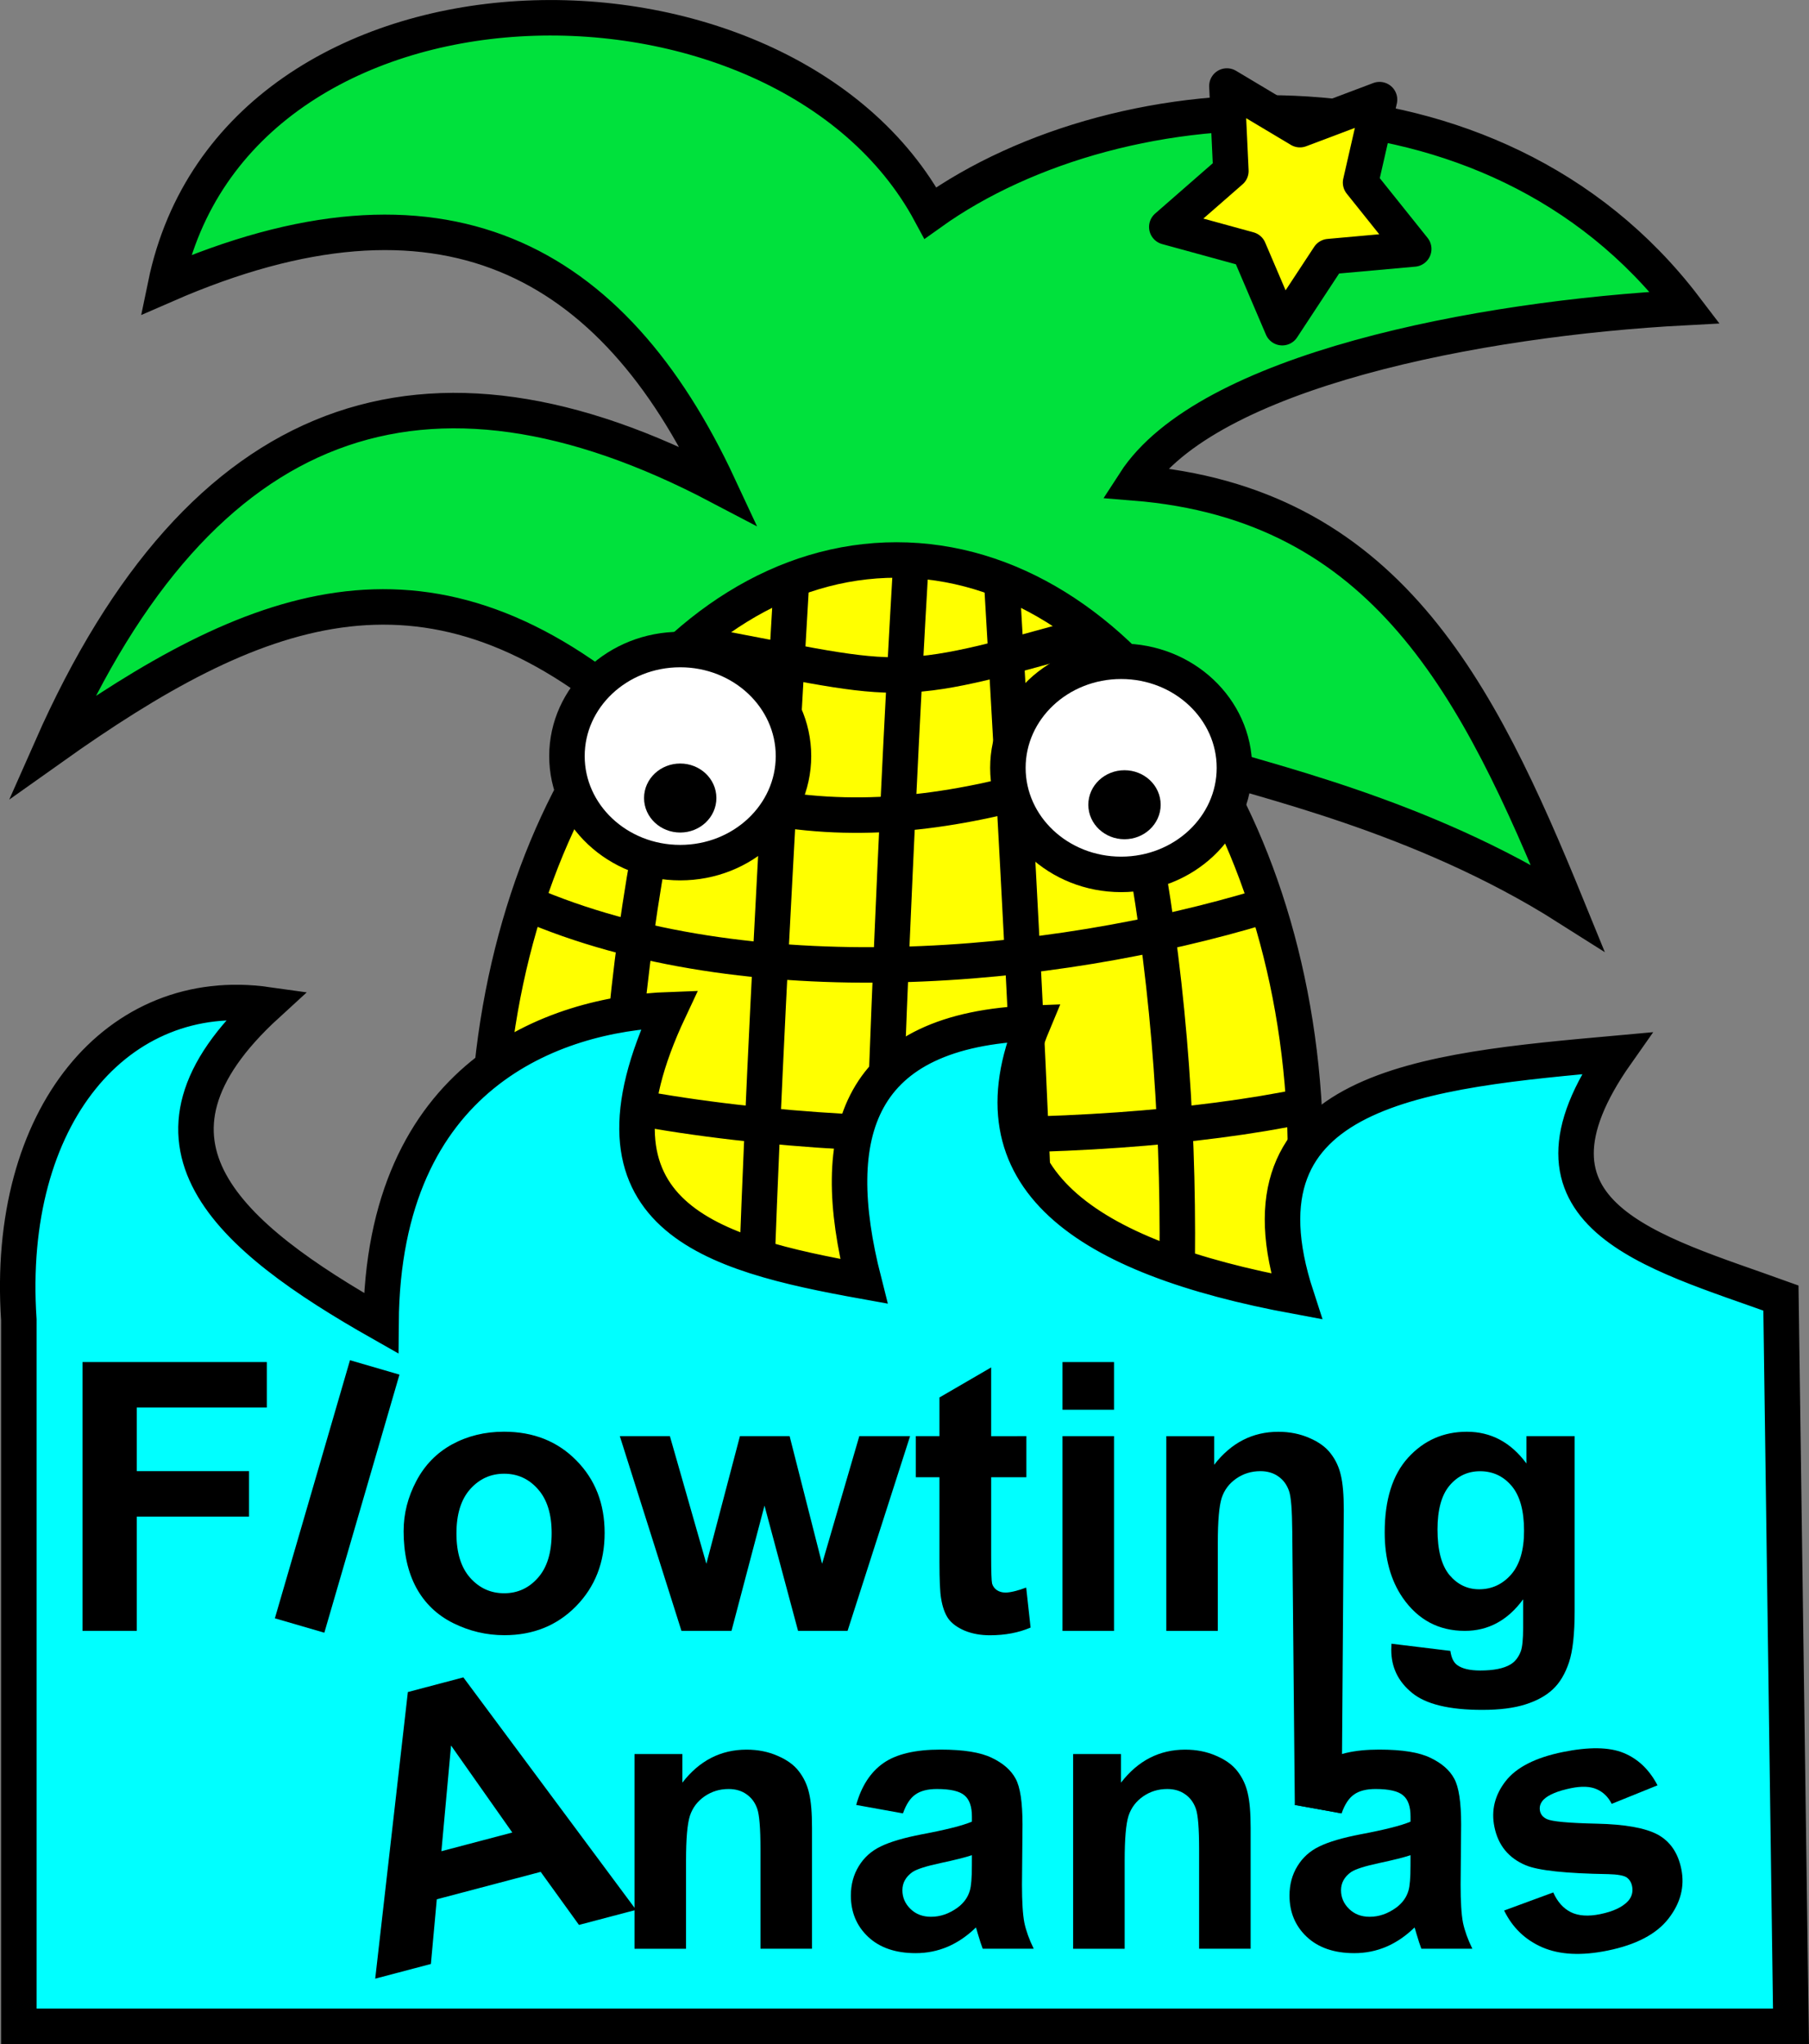 <?xml version="1.0" encoding="UTF-8" standalone="no"?>
<!-- Created with Inkscape (http://www.inkscape.org/) -->

<svg
   xmlns:dc="http://purl.org/dc/elements/1.1/"
   xmlns:cc="http://creativecommons.org/ns#"
   xmlns:rdf="http://www.w3.org/1999/02/22-rdf-syntax-ns#"
   xmlns:svg="http://www.w3.org/2000/svg"
   xmlns="http://www.w3.org/2000/svg"
   xmlns:sodipodi="http://sodipodi.sourceforge.net/DTD/sodipodi-0.dtd"
   xmlns:inkscape="http://www.inkscape.org/namespaces/inkscape"
   width="50.979mm"
   height="57.607mm"
   viewBox="0 0 50.979 57.607"
   version="1.1"
   id="svg8"
   inkscape:version="0.92.3 (2405546, 2018-03-11)"
   sodipodi:docname="ananas.svg">
  <rect x="0" y="0" width="50.979" height="57.607" fill="#808080" stroke="none"/>
  <defs
     id="defs2" />
  <sodipodi:namedview
     id="base"
     pagecolor="#ffffff"
     bordercolor="#666666"
     borderopacity="1.0"
     inkscape:pageopacity="0.0"
     inkscape:pageshadow="2"
     inkscape:zoom="0.9899495"
     inkscape:cx="3.0986929"
     inkscape:cy="50.888147"
     inkscape:document-units="mm"
     inkscape:current-layer="layer1"
     showgrid="false"
     inkscape:window-width="1920"
     inkscape:window-height="1017"
     inkscape:window-x="1912"
     inkscape:window-y="-8"
     inkscape:window-maximized="1" />
  <g
     inkscape:label="Ebene 1"
     inkscape:groupmode="layer"
     id="layer1"
     transform="translate(-77.357,-59.63)">
    <path
       style="fill:none;stroke:#000000;stroke-width:0.265px;stroke-linecap:butt;stroke-linejoin:miter;stroke-opacity:1"
       d="m -35.342,93.286 c -0.031,-0.032 -0.075,-0.055 -0.094,-0.094 -0.084,-0.167 0.141,-0.032 -0.095,-0.189 -0.059,-0.039 -0.13,-0.055 -0.189,-0.094 -0.111,-0.074 -0.177,-0.203 -0.283,-0.283 -0.056,-0.042 -0.133,-0.052 -0.189,-0.094 -0.071,-0.053 -0.126,-0.126 -0.189,-0.189 -0.315,-0.315 -0.063,-0.063 -0.378,-0.378 -0.063,-0.063 -0.113,-0.143 -0.189,-0.189 -0.085,-0.051 -0.194,-0.05 -0.283,-0.095 -0.04,-0.02 -0.057,-0.07 -0.094,-0.094 -0.095,-0.063 -0.719,-0.364 -0.756,-0.378 -0.122,-0.046 -0.252,-0.063 -0.378,-0.094 -0.126,-0.031 -0.252,-0.063 -0.378,-0.094 -0.328,-0.082 -0.597,-0.16 -0.945,-0.189 -0.188,-0.016 -0.378,0 -0.567,0 -0.157,0 -0.315,0 -0.472,0 -0.913,0 -1.827,0 -2.74,0 -0.535,0 -1.071,0 -1.606,0 -0.157,0 -0.316,-0.013 -0.472,0 -0.222,0.018 -0.44,0.076 -0.661,0.094 -0.157,0.013 -0.318,-0.031 -0.472,0 -0.166,0.033 -0.306,0.159 -0.472,0.189 -0.186,0.034 -0.379,-0.017 -0.567,0 -0.16,0.015 -0.315,0.063 -0.472,0.094 -0.157,0.031 -0.32,0.044 -0.472,0.094 -0.876,0.292 0.081,0.048 -0.661,0.472 -0.113,0.064 -0.259,0.042 -0.378,0.094 -0.478,0.212 -0.377,0.262 -0.756,0.472 -0.185,0.103 -0.382,0.181 -0.567,0.283 -0.401,0.223 -0.844,0.756 -1.323,0.756 -0.032,0 0,-0.063 0,-0.095 0,-0.032 0,-0.063 0,-0.094 0,-0.031 -0.014,-0.066 0,-0.094 0.02,-0.04 0.075,-0.055 0.095,-0.094 0.03,-0.059 -0.03,-0.319 0,-0.378 0.02,-0.04 0.075,-0.055 0.094,-0.094 0.031,-0.063 -0.026,-0.299 0,-0.378 0.022,-0.067 0.077,-0.121 0.094,-0.189 0.121,-0.484 -0.253,0.191 0.189,-0.472 0.023,-0.058 -0.012,-0.127 0,-0.189 0.02,-0.098 0.058,-0.191 0.094,-0.283 0.052,-0.131 0.117,-0.257 0.189,-0.378 0.058,-0.097 0.147,-0.178 0.189,-0.283 0.023,-0.058 -0.023,-0.13 0,-0.189 0.042,-0.105 0.131,-0.186 0.189,-0.283 0.036,-0.06 0.05,-0.134 0.094,-0.189 0.083,-0.104 0.198,-0.181 0.283,-0.283 0.073,-0.087 0.123,-0.191 0.189,-0.283 0.285,-0.399 0.338,-0.435 0.661,-0.85 0.097,-0.124 0.18,-0.259 0.283,-0.378 0.117,-0.134 0.26,-0.245 0.378,-0.378 0.134,-0.151 0.245,-0.321 0.378,-0.472 0.205,-0.235 0.441,-0.441 0.661,-0.661 0.094,-0.094 0.182,-0.197 0.283,-0.283 0.12,-0.102 0.258,-0.181 0.378,-0.283 0.101,-0.087 0.181,-0.198 0.283,-0.283 0.539,-0.449 0.025,0.026 0.567,-0.283 0.137,-0.078 0.247,-0.196 0.378,-0.283 0.059,-0.039 0.13,-0.055 0.189,-0.094 0.131,-0.087 0.241,-0.205 0.378,-0.283 0.223,-0.127 0.53,-0.104 0.756,-0.189 0.106,-0.04 0.176,-0.153 0.283,-0.189 0.182,-0.061 0.38,-0.053 0.567,-0.094 0.097,-0.022 0.187,-0.07 0.283,-0.095 0.156,-0.039 0.315,-0.063 0.472,-0.094 0.157,-0.031 0.313,-0.077 0.472,-0.094 0.125,-0.014 0.252,0 0.378,0 0.157,0 0.315,0 0.472,0 0.441,0 0.882,0 1.323,0 0.346,0 0.693,0 1.039,0 0.157,0 0.319,-0.034 0.472,0 0.138,0.031 0.241,0.155 0.378,0.189 0.122,0.031 0.253,-0.014 0.378,0 0.16,0.018 0.313,0.079 0.472,0.095 0.157,0.016 0.318,-0.031 0.472,0 0.166,0.033 0.313,0.131 0.472,0.189 0.187,0.068 0.38,0.121 0.567,0.189 0.159,0.058 0.312,0.135 0.472,0.189 0.123,0.041 0.259,0.042 0.378,0.095 0.168,0.075 0.313,0.192 0.472,0.283 0.061,0.035 0.13,0.055 0.189,0.095 0.131,0.087 0.237,0.213 0.378,0.283 0.116,0.058 0.257,0.046 0.378,0.094 0.146,0.058 0.13,0.366 0.378,0.283 0.03,0.01 0.014,-0.066 0,-0.095 -0.02,-0.04 -0.075,-0.055 -0.094,-0.094 -0.014,-0.028 0.014,-0.066 0,-0.094 -0.02,-0.04 -0.063,-0.063 -0.095,-0.094 -0.063,-0.063 -0.126,-0.126 -0.189,-0.189 -0.361,-0.361 0.269,0.289 -0.189,-0.283 -0.139,-0.174 -0.315,-0.315 -0.472,-0.472 -0.063,-0.063 -0.14,-0.115 -0.189,-0.189 -0.078,-0.117 -0.117,-0.257 -0.189,-0.378 -0.023,-0.038 -0.067,-0.06 -0.095,-0.094 -0.053,-0.067 -0.333,-0.483 -0.472,-0.567 -0.085,-0.051 -0.194,-0.05 -0.283,-0.094 -0.087,-0.043 -0.267,-0.357 -0.283,-0.378 -0.056,-0.07 -0.126,-0.126 -0.189,-0.189 -0.157,-0.157 -0.315,-0.315 -0.472,-0.472 -0.063,-0.063 -0.137,-0.116 -0.189,-0.189 -0.107,-0.149 -0.189,-0.315 -0.283,-0.472 -0.094,-0.095 -0.203,-0.177 -0.283,-0.283 -0.11,-0.147 -0.182,-0.32 -0.283,-0.472 -0.225,-0.337 -0.236,-0.33 -0.472,-0.567 -0.095,-0.095 -0.198,-0.181 -0.283,-0.283 -0.073,-0.087 -0.121,-0.193 -0.189,-0.283 -0.027,-0.036 -0.063,-0.063 -0.094,-0.094 -0.063,-0.063 -0.115,-0.14 -0.189,-0.189 -0.026,-0.017 -0.065,0.01 -0.094,0 -0.067,-0.022 -0.122,-0.072 -0.189,-0.094 -0.09,-0.03 -0.194,0.03 -0.283,0 -0.042,-0.014 -0.055,-0.075 -0.095,-0.095 -0.017,-0.009 -0.633,-0.263 -0.756,-0.283 -0.093,-0.016 -0.189,0 -0.283,0 -0.189,0 -0.378,0 -0.567,0 -0.315,0 -0.63,0 -0.945,0 -0.126,0 -0.253,-0.018 -0.378,0 -0.099,0.014 -0.185,0.08 -0.283,0.094 -0.125,0.018 -0.253,-0.014 -0.378,0 -0.16,0.018 -0.312,0.081 -0.472,0.094 -0.22,0.018 -0.441,0 -0.661,0 -0.346,0 -0.693,0 -1.039,0 -0.441,0 -0.882,0 -1.323,0 -0.157,0 -0.315,0 -0.472,0 -0.157,0 -0.316,-0.02 -0.472,0 -0.099,0.012 -0.185,0.078 -0.283,0.094 -0.093,0.016 -0.193,-0.026 -0.283,0 -0.135,0.039 -0.252,0.126 -0.378,0.189 -0.063,0.032 -0.13,0.055 -0.189,0.094 -0.182,0.121 -0.096,0.241 -0.189,0.472 -0.033,0.083 -0.149,0.109 -0.189,0.189 -0.045,0.089 -0.05,0.194 -0.095,0.283 -0.02,0.04 -0.075,0.055 -0.094,0.094 -0.014,0.028 -0.032,0.095 0,0.095 0.17,0 0.057,-0.133 0.094,-0.189 0.049,-0.074 0.126,-0.126 0.189,-0.189 0,-0.031 -0.014,-0.066 0,-0.094 0.02,-0.04 0.08,-0.052 0.094,-0.094 0.02,-0.06 -0.012,-0.127 0,-0.189 0.054,-0.269 0.094,-0.252 0.189,-0.472 0.067,-0.156 0.122,-0.317 0.189,-0.472 0.083,-0.194 0.181,-0.382 0.283,-0.567 0.089,-0.161 0.201,-0.308 0.283,-0.472 0.045,-0.089 0.045,-0.197 0.094,-0.283 0.078,-0.137 0.205,-0.241 0.283,-0.378 0.049,-0.086 0.043,-0.198 0.094,-0.283 0.046,-0.076 0.133,-0.119 0.189,-0.189 0.142,-0.177 0.242,-0.385 0.378,-0.567 0.027,-0.036 0.063,-0.063 0.094,-0.094 0.157,-0.157 0.315,-0.315 0.472,-0.472 0.063,-0.063 0.136,-0.118 0.189,-0.189 0.042,-0.056 0.049,-0.135 0.095,-0.189 0.114,-0.137 0.252,-0.252 0.378,-0.378 0.063,-0.063 0.119,-0.133 0.189,-0.189 0.089,-0.071 0.197,-0.115 0.283,-0.189 0.232,-0.199 0.524,-0.557 0.756,-0.756 0.086,-0.074 0.189,-0.126 0.283,-0.189 0.594,-0.396 -0.058,0.022 0.661,-0.378 0.161,-0.089 0.308,-0.201 0.472,-0.283 0.249,-0.124 0.302,-0.094 0.567,-0.094 0.283,0 0.567,0 0.85,0 0.882,0 1.764,0 2.646,0 0.63,0 1.26,0 1.89,0 0.315,0 0.631,-0.029 0.945,0 0.351,0.032 0.683,0.188 1.039,0.189 0.188,0.016 0.379,-0.017 0.567,0 0.514,0.047 0.511,0.151 1.039,0.283 0.186,0.046 0.381,0.048 0.567,0.095 0.193,0.048 0.376,0.132 0.567,0.189 0.124,0.037 0.256,0.049 0.378,0.095 0.132,0.049 0.246,0.14 0.378,0.189 0.11,0.041 0.535,0.113 0.661,0.189 0.076,0.046 0.109,0.149 0.189,0.189 0.657,0.329 0.142,-0.012 0.567,0.095 0.264,0.066 0.224,0.212 0.472,0.378 0.083,0.055 0.194,0.05 0.283,0.094 0.04,0.02 0.063,0.063 0.094,0.094 0.363,0.363 0.02,-0.004 0.378,0.472 0.079,0.106 0.204,0.178 0.283,0.283 0.124,0.165 0.094,0.282 0.189,0.472 0.02,0.04 0.063,0.063 0.094,0.094 0.063,0.063 0.143,0.113 0.189,0.189 0.051,0.085 0.058,0.191 0.094,0.283 0.111,0.278 0.28,0.528 0.472,0.756 0.252,-0.126 0.504,-0.252 0.756,-0.378 0.094,-0.063 0.182,-0.138 0.283,-0.189 0.366,-0.183 0.231,-0.033 0.661,-0.094 0.099,-0.014 0.191,-0.058 0.283,-0.094 0.204,-0.082 0.517,-0.306 0.661,-0.378 0.35,-0.175 0.325,-0.027 0.756,-0.189 0.106,-0.04 0.177,-0.149 0.283,-0.189 0.15,-0.056 0.316,-0.06 0.472,-0.094 0.127,-0.028 0.251,-0.066 0.378,-0.094 0.157,-0.035 0.319,-0.048 0.472,-0.094 0.162,-0.049 0.306,-0.156 0.472,-0.189 0.154,-0.031 0.316,0.017 0.472,0 0.129,-0.014 0.249,-0.078 0.378,-0.094 0.125,-0.016 0.253,0.016 0.378,0 0.129,-0.016 0.249,-0.078 0.378,-0.094 0.25,-0.031 0.506,0.036 0.756,0 0.099,-0.014 0.185,-0.078 0.283,-0.094 0.093,-0.016 0.189,0 0.283,0 0.094,0 0.189,0 0.283,0 0.378,0 0.756,0 1.134,0 0.126,0 0.252,0 0.378,0 0.321,0 0.552,-0.038 0.85,0.094 0.168,0.075 0.308,0.201 0.472,0.283 0.152,0.076 0.318,0.119 0.472,0.189 0.192,0.087 0.378,0.189 0.567,0.283 0.126,0.063 0.259,0.114 0.378,0.189 0.134,0.083 0.25,0.192 0.378,0.283 0.092,0.066 0.195,0.118 0.283,0.189 0.07,0.056 0.119,0.133 0.189,0.189 0.089,0.071 0.203,0.109 0.283,0.189 0.238,0.358 0.109,0.203 0.378,0.472 0.157,0.157 0.33,0.301 0.472,0.472 0.073,0.087 0.118,0.195 0.189,0.283 0.056,0.07 0.126,0.126 0.189,0.189 0.063,0.094 0.121,0.193 0.189,0.283 0.08,0.107 0.189,0.189 0.283,0.283 0.032,0.032 0.075,0.055 0.094,0.094 0.045,0.089 0.063,0.189 0.094,0.283 0.032,0.094 0.07,0.187 0.094,0.283 0.023,0.093 -0.027,0.419 0,0.472 0.213,0.427 0.189,0.138 0.189,0.472 0,0.032 0,0.063 0,0.094 0,0.032 0.032,0.094 0,0.094 -0.032,0 0.022,-0.117 0,-0.094 -0.05,0.05 -0.026,0.172 -0.094,0.189 -0.258,0.065 -0.311,-0.191 -0.472,-0.283 -0.147,-0.084 -0.308,-0.148 -0.472,-0.189 -0.092,-0.023 -0.19,0.016 -0.283,0 -0.098,-0.016 -0.185,-0.078 -0.283,-0.094 -0.093,-0.016 -0.196,0.035 -0.283,0 -0.083,-0.033 -0.106,-0.156 -0.189,-0.189 -0.088,-0.035 -0.189,0 -0.283,0 -0.063,0 -0.126,0 -0.189,0 -0.126,0 -0.252,0 -0.378,0 -0.032,0 -0.064,-0.006 -0.094,0 -0.483,0.097 -0.967,0.279 -1.417,0.472 -0.065,0.028 -0.124,0.068 -0.189,0.094 -0.185,0.074 -0.384,0.111 -0.567,0.189 -1.16,0.497 0.288,-0.097 -0.661,0.378 -0.178,0.089 -0.389,0.1 -0.567,0.189 -0.102,0.051 -0.182,0.138 -0.283,0.189 -0.228,0.114 -0.419,0.098 -0.661,0.189 -0.132,0.049 -0.252,0.126 -0.378,0.189 -0.063,0.032 -0.129,0.058 -0.189,0.094 -0.097,0.058 -0.182,0.138 -0.283,0.189 -0.089,0.045 -0.204,0.035 -0.283,0.094 -0.056,0.042 -0.052,0.133 -0.094,0.189 -0.053,0.071 -0.133,0.119 -0.189,0.189 -0.071,0.089 -0.118,0.195 -0.189,0.283 -0.056,0.07 -0.136,0.118 -0.189,0.189 -0.042,0.056 -0.063,0.126 -0.094,0.189 -0.095,0.126 -0.183,0.257 -0.283,0.378 -0.057,0.068 -0.14,0.115 -0.189,0.189 -0.017,0.026 0.019,0.069 0,0.094 -0.08,0.107 -0.2,0.179 -0.283,0.283 -0.088,0.11 -0.104,0.265 -0.189,0.378 -0.053,0.071 -0.126,0.126 -0.189,0.189 -0.157,0.157 -0.315,0.315 -0.472,0.472 -0.032,0.032 -0.063,0.063 -0.094,0.094 -0.032,0.032 -0.094,0.05 -0.094,0.094 0,0.032 0.063,0 0.094,0 0.094,0 0.193,-0.026 0.283,0 0.135,0.039 0.252,0.126 0.378,0.189 0.157,0.032 0.318,0.052 0.472,0.094 1.03,0.281 0.16,0.036 0.945,0.472 0.148,0.082 0.321,0.113 0.472,0.189 0.102,0.051 0.185,0.133 0.283,0.189 0.122,0.07 0.259,0.114 0.378,0.189 0.323,0.202 0.404,0.309 0.661,0.567 0.094,0.094 0.189,0.189 0.283,0.283 0.094,0.094 0.206,0.175 0.283,0.283 0.082,0.115 0.119,0.256 0.189,0.378 0.304,0.532 0.092,0.019 0.378,0.661 0.069,0.155 0.105,0.325 0.189,0.472 0.044,0.077 0.149,0.109 0.189,0.189 0.089,0.178 0.115,0.382 0.189,0.567 0.052,0.131 0.133,0.249 0.189,0.378 0.039,0.092 0.06,0.19 0.094,0.283 0.06,0.159 0.152,0.307 0.189,0.472 0.027,0.123 -0.05,0.262 0,0.378 0.053,0.123 0.231,0.161 0.283,0.283 0.05,0.116 -0.018,0.253 0,0.378 0.014,0.099 0.078,0.185 0.094,0.283 0.09,0.539 -0.146,0.019 0.094,0.661 0.049,0.132 0.158,0.24 0.189,0.378 0.034,0.154 -0.017,0.316 0,0.472 0.014,0.129 0.076,0.249 0.094,0.378 0.013,0.094 -0.012,0.19 0,0.283 0.02,0.159 0.077,0.313 0.094,0.472 0.014,0.125 -0.018,0.253 0,0.378 0.124,0.871 0.094,-0.288 0.094,0.567 0,0.409 0,0.819 0,1.228 0,0.126 0,0.252 0,0.378 0,0.093 0,0.282 0,0.189 0,-0.212 0.015,-0.347 -0.094,-0.567 -0.04,-0.08 -0.137,-0.116 -0.189,-0.189 -0.107,-0.149 -0.182,-0.32 -0.283,-0.472 -0.087,-0.131 -0.2,-0.244 -0.283,-0.378 -0.075,-0.119 -0.104,-0.265 -0.189,-0.378 -0.107,-0.143 -0.252,-0.252 -0.378,-0.378 -0.157,-0.157 -0.315,-0.315 -0.472,-0.472 -0.094,-0.094 -0.198,-0.181 -0.283,-0.283 -0.073,-0.087 -0.126,-0.189 -0.189,-0.283 -0.175,-0.262 -0.213,-0.359 -0.472,-0.567 -0.055,-0.044 -0.129,-0.058 -0.189,-0.094 -0.771,-0.462 0.121,0.067 -0.472,-0.378 -0.056,-0.042 -0.133,-0.052 -0.189,-0.094 -0.215,-0.161 -0.163,-0.217 -0.378,-0.378 -0.056,-0.042 -0.126,-0.063 -0.189,-0.094 -0.094,-0.063 -0.195,-0.118 -0.283,-0.189 -0.104,-0.083 -0.172,-0.209 -0.283,-0.283 -0.059,-0.039 -0.133,-0.052 -0.189,-0.094 -0.116,-0.087 -0.258,-0.298 -0.378,-0.378 -0.117,-0.078 -0.261,-0.111 -0.378,-0.189 -0.074,-0.049 -0.109,-0.149 -0.189,-0.189 -0.028,-0.014 -0.064,0.008 -0.094,0 -0.097,-0.024 -0.187,-0.07 -0.283,-0.094 -0.061,-0.015 -0.129,0.02 -0.189,0 -0.067,-0.022 -0.122,-0.072 -0.189,-0.094 -0.055,-0.018 -0.502,0 -0.567,0"
       id="path854"
       inkscape:connector-curvature="0" />
    <path
       style="fill:none;stroke:#000000;stroke-width:0.265px;stroke-linecap:butt;stroke-linejoin:miter;stroke-opacity:1"
       d="m -39.121,89.223 c -0.458,0.229 -0.278,0.089 -0.567,0.378 -0.032,0.032 -0.063,0.063 -0.095,0.094 -0.032,0.032 -0.075,0.055 -0.094,0.095 -0.045,0.089 -0.039,0.201 -0.094,0.283 -0.141,0.212 -0.406,0.366 -0.567,0.567 -0.142,0.177 -0.236,0.39 -0.378,0.567 -0.056,0.07 -0.126,0.126 -0.189,0.189 -0.157,0.157 -0.33,0.301 -0.472,0.472 -0.073,0.087 -0.118,0.195 -0.189,0.283 -0.056,0.07 -0.126,0.126 -0.189,0.189 -0.063,0.094 -0.121,0.193 -0.189,0.283 -0.027,0.036 -0.07,0.057 -0.094,0.095 -0.039,0.059 -0.058,0.129 -0.094,0.189 -0.167,0.279 -0.221,0.253 -0.283,0.567 -0.051,0.257 0.101,0.179 -0.095,0.472 -0.074,0.111 -0.231,0.161 -0.283,0.283 -0.05,0.116 0.016,0.253 0,0.378 -0.078,0.626 -0.084,0.138 -0.189,0.661 -0.094,0.472 0.189,-0.189 0,0.567 -0.034,0.137 -0.144,0.244 -0.189,0.378 -0.02,0.06 0,0.126 0,0.189 0,0.283 0,0.567 0,0.85 0,0.661 0,1.323 0,1.984 0,1.071 0,2.142 0,3.213 0,0.315 0,0.63 0,0.945 0,0.095 -0.023,0.192 0,0.283 0.041,0.165 0.148,0.308 0.189,0.472 0.054,0.216 0.03,0.448 0.094,0.661 0.033,0.109 0.149,0.177 0.189,0.283 0.113,0.301 0.097,0.637 0.189,0.945 0.049,0.162 0.126,0.315 0.189,0.472 0.15,0.375 0.189,0.51 0.378,0.85 0.089,0.161 0.189,0.315 0.283,0.472 0.094,0.157 0.171,0.328 0.283,0.472 0.109,0.141 0.261,0.244 0.378,0.378 0.104,0.119 0.187,0.254 0.283,0.378 0.124,0.159 0.257,0.311 0.378,0.472 0.162,0.216 0.339,0.543 0.472,0.756 0.06,0.096 0.115,0.197 0.189,0.283 0.116,0.135 0.262,0.243 0.378,0.378 0.074,0.086 0.115,0.197 0.189,0.283 0.116,0.135 0.252,0.252 0.378,0.378 0.126,0.126 0.243,0.262 0.378,0.378 0.116,0.1 0.704,0.44 0.756,0.472 0.3,0.187 0.407,0.298 0.756,0.472 0.152,0.076 0.316,0.124 0.472,0.189 0.221,0.092 0.44,0.191 0.661,0.283 0.157,0.065 0.318,0.119 0.472,0.189 0.192,0.087 0.371,0.205 0.567,0.283 0.121,0.048 0.253,0.059 0.378,0.095 0.096,0.027 0.189,0.063 0.283,0.095 0.189,0.063 0.382,0.115 0.567,0.189 0.131,0.052 0.243,0.149 0.378,0.189 0.367,0.11 0.764,0.088 1.134,0.189 0.426,0.116 0.584,0.308 1.039,0.378 0.218,0.034 0.441,0 0.661,0 0.378,0 0.756,0 1.134,0 1.197,0 2.394,0 3.591,0 0.283,0 0.567,0 0.85,0 0.126,0 0.262,0.05 0.378,0 0.123,-0.053 0.175,-0.206 0.283,-0.283 0.651,-0.465 0.096,0.046 0.756,-0.283 0.242,-0.121 0.472,-0.378 0.661,-0.567 0.094,-0.095 0.197,-0.182 0.283,-0.283 0.102,-0.12 0.181,-0.258 0.283,-0.378 0.8,-0.933 -0.356,0.627 0.567,-0.85 0.047,-0.076 0.143,-0.113 0.189,-0.189 0.051,-0.085 0.05,-0.194 0.094,-0.283 0.082,-0.164 0.219,-0.301 0.283,-0.472 0.033,-0.088 -0.016,-0.19 0,-0.283 0.016,-0.098 0.08,-0.185 0.094,-0.283 0.018,-0.125 -0.036,-0.257 0,-0.378 0.061,-0.202 0.217,-0.367 0.283,-0.567 0.03,-0.09 0,-0.189 0,-0.283 0,-0.157 0,-0.315 0,-0.472 0,-0.157 -0.017,-0.316 0,-0.472 0.014,-0.129 0.076,-0.249 0.094,-0.378 0.013,-0.093 0,-0.189 0,-0.283 0,-0.409 0,-0.819 0,-1.228 0,-0.598 0,-1.197 0,-1.795 0,-0.189 0,-0.378 0,-0.567 0,-0.063 0.01,-0.127 0,-0.189 -0.021,-0.128 -0.078,-0.249 -0.094,-0.378 -0.016,-0.125 0,-0.252 0,-0.378 0,-0.346 0,-0.693 0,-1.039 0,-0.126 0,-0.252 0,-0.378 0,-0.063 0.012,-0.127 0,-0.189 -0.02,-0.098 -0.082,-0.185 -0.094,-0.283 -0.02,-0.156 0,-0.315 0,-0.472 0,-0.063 0.012,-0.127 0,-0.189 -0.02,-0.098 -0.063,-0.189 -0.095,-0.283 0,-0.126 0.018,-0.253 0,-0.378 -0.014,-0.099 -0.08,-0.185 -0.094,-0.283 -0.018,-0.125 0.027,-0.255 0,-0.378 -0.037,-0.166 -0.135,-0.312 -0.189,-0.472 -0.01,-0.03 0,-0.063 0,-0.095 0,-0.126 0.016,-0.253 0,-0.378 -0.016,-0.129 -0.073,-0.25 -0.095,-0.378 -0.01,-0.062 0,-0.126 0,-0.189 0,-0.094 0,-0.189 0,-0.283 0,-0.189 0,-0.378 0,-0.567 0,-0.126 0.021,-0.254 0,-0.378 -0.012,-0.069 -0.063,-0.126 -0.094,-0.189 -0.032,-0.095 -0.08,-0.185 -0.094,-0.283 -0.018,-0.125 0.04,-0.258 0,-0.378 -0.028,-0.085 -0.143,-0.113 -0.189,-0.189 -0.206,-0.343 -0.037,-0.184 -0.094,-0.472 -0.02,-0.098 -0.058,-0.191 -0.094,-0.283 -0.077,-0.193 -0.19,-0.381 -0.283,-0.567 -0.032,-0.063 -0.077,-0.121 -0.095,-0.189 0,-0.627 0.045,0.134 -0.094,-0.283 -0.04,-0.12 0.031,-0.256 0,-0.378 -0.065,-0.258 -0.133,-0.152 -0.283,-0.378 -0.017,-0.026 0.007,-0.358 0,-0.378 -0.014,-0.042 -0.075,-0.055 -0.094,-0.094 -0.014,-0.028 0.01,-0.065 0,-0.094 -0.045,-0.134 -0.144,-0.244 -0.189,-0.378 -0.01,-0.03 0.017,-0.068 0,-0.094 -0.049,-0.074 -0.126,-0.126 -0.189,-0.189 -0.149,-0.149 -0.117,-0.088 -0.189,-0.378 -0.008,-0.031 0,-0.063 0,-0.094 -0.032,-0.032 -0.08,-0.052 -0.094,-0.094 -0.02,-0.06 0.015,-0.128 0,-0.189 -0.017,-0.068 -0.126,-0.252 -0.094,-0.189 0.22,0.441 0.441,0.882 0.661,1.323"
       id="path856"
       inkscape:connector-curvature="0" />
    <path
       style="fill:#00e13c;fill-opacity:1;stroke:#000000;stroke-width:1;stroke-linecap:butt;stroke-linejoin:miter;stroke-miterlimit:4;stroke-dasharray:none;stroke-opacity:1"
       d="m 111.125,81.034 c 1.711,0.582 6.257,1.54 10.404,4.171 -2.519,-6.179 -5.126,-11.395 -12.2,-11.966 2.036,-3.155 9.694,-4.635 15.512,-4.941 -5.428,-7.128 -15.885,-6.515 -21.264,-2.667 -4.159,-7.731 -19.581,-7.542 -21.556,2.033 7.772,-3.394 12.602,-0.751 15.592,5.67 -8.243,-4.331 -14.593,-2.157 -18.804,7.371 5.685,-4.04 10.473,-5.963 16.3,-1.039"
       id="path858"
       inkscape:connector-curvature="0"
       sodipodi:nodetypes="ccccccccc" />
    <path
       style="fill:#ffff00;fill-opacity:1;stroke:#000000;stroke-width:1;stroke-linecap:butt;stroke-linejoin:round;stroke-miterlimit:4;stroke-dasharray:none;stroke-opacity:1"
       d="m 114.149,92.279 c 0,9.315 -5.161,12.142 -11.528,12.142 -6.367,0 -11.528,-2.827 -11.528,-12.142 0,-9.315 5.161,-16.867 11.528,-16.867 6.367,0 11.528,7.552 11.528,16.867 z"
       id="path860"
       inkscape:connector-curvature="0"
       sodipodi:nodetypes="sssss" />
    <path
       style="fill:none;stroke:#000000;stroke-width:1;stroke-linecap:butt;stroke-linejoin:miter;stroke-miterlimit:4;stroke-dasharray:none;stroke-opacity:1"
       d="m 94.152,80.651 c 6.163,3.273 10.919,1.909 16.905,-0.301"
       id="path863"
       inkscape:connector-curvature="0"
       sodipodi:nodetypes="cc" />
    <path
       style="fill:none;stroke:#000000;stroke-width:1;stroke-linecap:butt;stroke-linejoin:miter;stroke-miterlimit:4;stroke-dasharray:none;stroke-opacity:1"
       d="m 92.178,85.074 c 6.215,2.707 14.831,1.902 20.78,0.1"
       id="path863-4"
       inkscape:connector-curvature="0"
       sodipodi:nodetypes="cc" />
    <path
       style="fill:none;stroke:#000000;stroke-width:1;stroke-linecap:butt;stroke-linejoin:miter;stroke-miterlimit:4;stroke-dasharray:none;stroke-opacity:1"
       d="m 91.306,89.818 c 6.079,2.164 16.771,2.244 22.852,0.969"
       id="path863-4-9"
       inkscape:connector-curvature="0"
       sodipodi:nodetypes="cc" />
    <path
       style="fill:none;stroke:#000000;stroke-width:1;stroke-linecap:butt;stroke-linejoin:miter;stroke-miterlimit:4;stroke-dasharray:none;stroke-opacity:1"
       d="m 91.273,95.33 c 6.121,2.177 16.5,1.679 22.618,0.835"
       id="path863-4-9-8"
       inkscape:connector-curvature="0"
       sodipodi:nodetypes="cc" />
    <path
       style="fill:none;stroke:#000000;stroke-width:1;stroke-linecap:butt;stroke-linejoin:miter;stroke-miterlimit:4;stroke-dasharray:none;stroke-opacity:1"
       d="m 92.982,100.078 c 6.121,2.177 13.025,1.044 19.143,0.2"
       id="path863-4-9-8-7"
       inkscape:connector-curvature="0"
       sodipodi:nodetypes="cc" />
    <path
       style="fill:none;stroke:#000000;stroke-width:1;stroke-linecap:butt;stroke-linejoin:miter;stroke-miterlimit:4;stroke-dasharray:none;stroke-opacity:1"
       d="m 97.093,77.632 c -2.417,7.998 -2.839,16.303 -1.984,24.805"
       id="path925"
       inkscape:connector-curvature="0"
       sodipodi:nodetypes="cc" />
    <path
       style="fill:none;stroke:#000000;stroke-width:1;stroke-linecap:butt;stroke-linejoin:miter;stroke-miterlimit:4;stroke-dasharray:none;stroke-opacity:1"
       d="M 99.668,75.908 C 99.189,84.047 98.53,95.613 98.487,103.878"
       id="path925-7"
       inkscape:connector-curvature="0"
       sodipodi:nodetypes="cc" />
    <path
       style="fill:none;stroke:#000000;stroke-width:1;stroke-linecap:butt;stroke-linejoin:miter;stroke-miterlimit:4;stroke-dasharray:none;stroke-opacity:1"
       d="m 103.023,75.567 c -0.48,8.14 -0.997,20.697 -1.039,28.962"
       id="path925-7-7"
       inkscape:connector-curvature="0"
       sodipodi:nodetypes="cc" />
    <path
       style="fill:none;stroke:#000000;stroke-width:1;stroke-linecap:butt;stroke-linejoin:miter;stroke-miterlimit:4;stroke-dasharray:none;stroke-opacity:1"
       d="m 108.146,77.48 c 2.417,7.998 2.839,16.303 1.984,24.805"
       id="path925-4"
       inkscape:connector-curvature="0"
       sodipodi:nodetypes="cc" />
    <path
       style="fill:none;stroke:#000000;stroke-width:1;stroke-linecap:butt;stroke-linejoin:miter;stroke-miterlimit:4;stroke-dasharray:none;stroke-opacity:1"
       d="m 105.571,75.756 c 0.48,8.14 1.139,19.705 1.181,27.97"
       id="path925-7-6"
       inkscape:connector-curvature="0"
       sodipodi:nodetypes="cc" />
    <path
       style="fill:none;stroke:#000000;stroke-width:1;stroke-linecap:butt;stroke-linejoin:miter;stroke-miterlimit:4;stroke-dasharray:none;stroke-opacity:1"
       d="m 96.561,77.695 c 6.442,1.181 5.672,1.45 11.585,-0.215"
       id="path863-1"
       inkscape:connector-curvature="0"
       sodipodi:nodetypes="cc" />
    <path
       style="fill:#00ffff;stroke:#000000;stroke-width:1;stroke-linecap:butt;stroke-linejoin:miter;stroke-miterlimit:4;stroke-dasharray:none;stroke-opacity:1"
       d="m 77.888,96.827 c -0.386,-5.754 2.789,-9.475 6.993,-8.882 -4.224,3.864 -1.094,6.535 3.213,8.977 0.052,-7 4.86,-8.718 8.126,-8.835 -2.745,5.84 1.182,6.88 5.481,7.654 -1.069,-4.199 -0.189,-7.097 4.772,-7.276 -1.83,4.371 1.454,6.598 7.418,7.701 -1.924,-5.9 3.574,-6.358 9.024,-6.851 -3.22,4.571 1.01,5.589 4.63,6.898 l 0.283,20.524 H 77.888 Z"
       id="path990"
       inkscape:connector-curvature="0"
       sodipodi:nodetypes="cccccccccccc" />
    <ellipse
       style="fill:#ffffff;fill-opacity:1;stroke:#000000;stroke-width:1;stroke-linecap:butt;stroke-linejoin:round;stroke-miterlimit:4;stroke-dasharray:none;stroke-opacity:1"
       id="path1013"
       cx="96.526"
       cy="80.939"
       rx="3.192"
       ry="3.003" />
    <ellipse
       style="fill:#ffffff;fill-opacity:1;stroke:#000000;stroke-width:1;stroke-linecap:butt;stroke-linejoin:round;stroke-miterlimit:4;stroke-dasharray:none;stroke-opacity:1"
       id="path1013-2"
       cx="108.952"
       cy="81.27"
       rx="3.192"
       ry="3.003" />
    <ellipse
       style="fill:#000000;fill-opacity:1;stroke:#000000;stroke-width:0.593;stroke-linecap:butt;stroke-linejoin:round;stroke-miterlimit:4;stroke-dasharray:none;stroke-opacity:1"
       id="path1030"
       cx="96.526"
       cy="82.121"
       rx="0.723"
       ry="0.676" />
    <ellipse
       style="fill:#000000;fill-opacity:1;stroke:#000000;stroke-width:0.593;stroke-linecap:butt;stroke-linejoin:round;stroke-miterlimit:4;stroke-dasharray:none;stroke-opacity:1"
       id="path1030-5"
       cx="109.046"
       cy="82.31"
       rx="0.723"
       ry="0.676" />
    <path
       sodipodi:type="star"
       style="fill:#ffff00;fill-opacity:1;stroke:#000000;stroke-width:1;stroke-linecap:butt;stroke-linejoin:round;stroke-miterlimit:4;stroke-dasharray:none;stroke-opacity:1"
       id="path1047"
       sodipodi:sides="5"
       sodipodi:cx="113.81808"
       sodipodi:cy="65.206108"
       sodipodi:r1="3.6734672"
       sodipodi:r2="1.929654"
       sodipodi:arg1="0.4031274"
       sodipodi:arg2="1.0314459"
       inkscape:flatsided="false"
       inkscape:rounded="0"
       inkscape:randomized="0"
       d="m 117.197,66.647 -2.388,0.215 -1.317,2.003 -0.942,-2.205 -2.312,-0.634 1.806,-1.577 -0.112,-2.395 2.058,1.23 2.243,-0.846 -0.534,2.337 z"
       inkscape:transform-center-x="0.10086139"
       inkscape:transform-center-y="0.25347237" />
    <g
       aria-label="Flowting"
       style="font-style:normal;font-variant:normal;font-weight:bold;font-stretch:normal;font-size:10.583px;line-height:1.25;font-family:Arial;-inkscape-font-specification:'Arial, Bold';font-variant-ligatures:normal;font-variant-caps:normal;font-variant-numeric:normal;font-feature-settings:normal;text-align:start;letter-spacing:0px;word-spacing:0px;writing-mode:lr-tb;text-anchor:start;fill:#000000;fill-opacity:1;stroke:none;stroke-width:0.265"
       id="text1053"
       transform="translate(2.646,-6.898)">
      <path
         d="m 77.037,112.491 v -7.576 h 5.193 v 1.282 h -3.664 v 1.793 h 3.163 v 1.282 h -3.163 v 3.219 z"
         style="font-style:normal;font-variant:normal;font-weight:bold;font-stretch:normal;font-size:10.583px;font-family:Arial;-inkscape-font-specification:'Arial, Bold';font-variant-ligatures:normal;font-variant-caps:normal;font-variant-numeric:normal;font-feature-settings:normal;text-align:start;writing-mode:lr-tb;text-anchor:start;stroke-width:0.265"
         id="path1063"
         inkscape:connector-curvature="0" />
      <path
         d="m 82.457,112.137 2.117,-7.274 1.394,0.406 -2.117,7.274 z"
         style="font-style:normal;font-variant:normal;font-weight:bold;font-stretch:normal;font-size:10.583px;font-family:Arial;-inkscape-font-specification:'Arial, Bold';font-variant-ligatures:normal;font-variant-caps:normal;font-variant-numeric:normal;font-feature-settings:normal;text-align:start;writing-mode:lr-tb;text-anchor:start;stroke-width:0.265"
         id="path1065"
         inkscape:connector-curvature="0" />
      <path
         d="m 86.086,109.669 q 0,-0.723 0.357,-1.4 0.357,-0.677 1.008,-1.034 0.656,-0.357 1.462,-0.357 1.245,0 2.041,0.811 0.796,0.806 0.796,2.041 0,1.245 -0.806,2.067 -0.801,0.816 -2.021,0.816 -0.754,0 -1.442,-0.341 -0.682,-0.341 -1.039,-0.997 -0.357,-0.661 -0.357,-1.607 z m 1.488,0.077 q 0,0.816 0.388,1.251 0.388,0.434 0.956,0.434 0.568,0 0.951,-0.434 0.388,-0.434 0.388,-1.261 0,-0.806 -0.388,-1.24 -0.382,-0.434 -0.951,-0.434 -0.568,0 -0.956,0.434 -0.388,0.434 -0.388,1.251 z"
         style="font-style:normal;font-variant:normal;font-weight:bold;font-stretch:normal;font-size:10.583px;font-family:Arial;-inkscape-font-specification:'Arial, Bold';font-variant-ligatures:normal;font-variant-caps:normal;font-variant-numeric:normal;font-feature-settings:normal;text-align:start;writing-mode:lr-tb;text-anchor:start;stroke-width:0.265"
         id="path1067"
         inkscape:connector-curvature="0" />
      <path
         d="M 93.915,112.491 92.178,107.003 h 1.411 l 1.028,3.597 0.946,-3.597 h 1.4 l 0.915,3.597 1.049,-3.597 h 1.431 l -1.762,5.488 h -1.395 l -0.946,-3.53 -0.93,3.53 z"
         style="font-style:normal;font-variant:normal;font-weight:bold;font-stretch:normal;font-size:10.583px;font-family:Arial;-inkscape-font-specification:'Arial, Bold';font-variant-ligatures:normal;font-variant-caps:normal;font-variant-numeric:normal;font-feature-settings:normal;text-align:start;writing-mode:lr-tb;text-anchor:start;stroke-width:0.265"
         id="path1069"
         inkscape:connector-curvature="0" />
      <path
         d="m 103.635,107.003 v 1.158 h -0.992 v 2.212 q 0,0.672 0.026,0.785 0.031,0.109 0.129,0.181 0.103,0.072 0.248,0.072 0.202,0 0.584,-0.14 l 0.124,1.127 q -0.506,0.217 -1.147,0.217 -0.393,0 -0.708,-0.129 -0.315,-0.134 -0.465,-0.341 -0.145,-0.212 -0.202,-0.568 -0.046,-0.253 -0.046,-1.023 v -2.393 h -0.667 v -1.158 h 0.667 v -1.09 l 1.457,-0.847 v 1.938 z"
         style="font-style:normal;font-variant:normal;font-weight:bold;font-stretch:normal;font-size:10.583px;font-family:Arial;-inkscape-font-specification:'Arial, Bold';font-variant-ligatures:normal;font-variant-caps:normal;font-variant-numeric:normal;font-feature-settings:normal;text-align:start;writing-mode:lr-tb;text-anchor:start;stroke-width:0.265"
         id="path1071"
         inkscape:connector-curvature="0" />
      <path
         d="m 104.653,106.259 v -1.344 h 1.452 v 1.344 z m 0,6.232 v -5.488 h 1.452 v 5.488 z"
         style="font-style:normal;font-variant:normal;font-weight:bold;font-stretch:normal;font-size:10.583px;font-family:Arial;-inkscape-font-specification:'Arial, Bold';font-variant-ligatures:normal;font-variant-caps:normal;font-variant-numeric:normal;font-feature-settings:normal;text-align:start;writing-mode:lr-tb;text-anchor:start;stroke-width:0.265"
         id="path1073"
         inkscape:connector-curvature="0" />
      <path
         d="m 112.518,117.635 -1.318,-0.238 -0.072,-7.707 c -0.006,-0.593 -0.031,-0.975 -0.093,-1.147 -0.062,-0.176 -0.164,-0.312 -0.305,-0.408 -0.138,-0.097 -0.305,-0.145 -0.501,-0.145 -0.251,0 -0.477,0.069 -0.677,0.207 -0.2,0.138 -0.338,0.32 -0.413,0.548 -0.072,0.227 -0.109,0.648 -0.109,1.261 v 2.486 h -1.452 v -5.488 h 1.349 v 0.806 c 0.479,-0.62 1.082,-0.93 1.809,-0.93 0.32,0 0.613,0.059 0.878,0.176 0.265,0.114 0.465,0.26 0.599,0.439 0.138,0.179 0.233,0.382 0.284,0.61 0.055,0.227 0.083,0.553 0.083,0.977 z"
         style="font-style:normal;font-variant:normal;font-weight:bold;font-stretch:normal;font-size:10.583px;font-family:Arial;-inkscape-font-specification:'Arial, Bold';font-variant-ligatures:normal;font-variant-caps:normal;font-variant-numeric:normal;font-feature-settings:normal;text-align:start;writing-mode:lr-tb;text-anchor:start;stroke-width:0.265"
         id="path1075"
         inkscape:connector-curvature="0"
         sodipodi:nodetypes="ccsccsccscccccsccccc" />
      <path
         d="m 113.924,112.853 1.659,0.202 c 0.028,0.193 0.091,0.326 0.191,0.398 0.138,0.103 0.355,0.155 0.651,0.155 0.379,0 0.663,-0.057 0.853,-0.171 0.127,-0.076 0.224,-0.198 0.289,-0.367 0.045,-0.121 0.067,-0.343 0.067,-0.667 v -0.801 c -0.434,0.593 -0.982,0.889 -1.643,0.889 -0.737,0 -1.321,-0.312 -1.752,-0.935 -0.338,-0.493 -0.506,-1.106 -0.506,-1.84 0,-0.92 0.22,-1.623 0.661,-2.108 0.444,-0.486 0.996,-0.729 1.654,-0.729 0.679,0 1.239,0.298 1.679,0.894 v -0.77 h 1.359 v 4.925 c 0,0.648 -0.053,1.132 -0.16,1.452 -0.107,0.32 -0.257,0.572 -0.45,0.754 -0.193,0.183 -0.451,0.326 -0.775,0.429 -0.32,0.103 -0.727,0.155 -1.22,0.155 -0.93,0 -1.59,-0.16 -1.979,-0.481 -0.389,-0.317 -0.584,-0.72 -0.584,-1.209 0,-0.048 0.002,-0.107 0.005,-0.176 z m 1.297,-3.219 c 0,0.582 0.112,1.009 0.336,1.282 0.227,0.269 0.506,0.403 0.837,0.403 0.355,0 0.655,-0.138 0.899,-0.413 0.245,-0.279 0.367,-0.691 0.367,-1.235 0,-0.568 -0.117,-0.99 -0.351,-1.266 -0.234,-0.276 -0.531,-0.413 -0.889,-0.413 -0.348,0 -0.636,0.136 -0.863,0.408 -0.224,0.269 -0.336,0.68 -0.336,1.235 z"
         style="font-style:normal;font-variant:normal;font-weight:bold;font-stretch:normal;font-size:10.583px;font-family:Arial;-inkscape-font-specification:'Arial, Bold';font-variant-ligatures:normal;font-variant-caps:normal;font-variant-numeric:normal;font-feature-settings:normal;text-align:start;writing-mode:lr-tb;text-anchor:start;stroke-width:0.265"
         id="path1077"
         inkscape:connector-curvature="0"
         sodipodi:nodetypes="cccsccscscscscccssscscsccscscssscs" />
    </g>
    <g
       aria-label="Ananas"
       style="font-style:normal;font-variant:normal;font-weight:bold;font-stretch:normal;font-size:10.583px;line-height:1.25;font-family:Arial;-inkscape-font-specification:'Arial, Bold';font-variant-ligatures:normal;font-variant-caps:normal;font-variant-numeric:normal;font-feature-settings:normal;text-align:start;letter-spacing:0px;word-spacing:0px;writing-mode:lr-tb;text-anchor:start;fill:#000000;fill-opacity:1;stroke:none;stroke-width:0.265"
       id="text1061"
       transform="translate(2.646,-6.898)">
      <path
         d="m 92.636,120.354 -1.609,0.424 -1.079,-1.495 -2.928,0.773 -0.166,1.823 -1.569,0.414 0.92,-8.078 1.564,-0.413 z m -3.488,-2.18 -1.726,-2.452 -0.272,2.979 z"
         style="stroke-width:0.265"
         id="path1080"
         inkscape:connector-curvature="0" />
      <path
         d="m 97.594,121.449 h -1.452 v -2.801 q 0,-0.889 -0.093,-1.147 -0.093,-0.264 -0.305,-0.408 -0.207,-0.145 -0.501,-0.145 -0.377,0 -0.677,0.207 -0.3,0.207 -0.413,0.548 -0.109,0.341 -0.109,1.261 v 2.486 h -1.452 v -5.488 h 1.349 v 0.806 q 0.718,-0.93 1.809,-0.93 0.481,0 0.878,0.176 0.398,0.171 0.599,0.439 0.207,0.269 0.284,0.61 0.083,0.341 0.083,0.977 z"
         style="stroke-width:0.265"
         id="path1082"
         inkscape:connector-curvature="0" />
      <path
         d="m 100.157,117.635 -1.318,-0.238 q 0.222,-0.796 0.765,-1.178 0.543,-0.382 1.612,-0.382 0.972,0 1.447,0.233 0.475,0.227 0.667,0.584 0.196,0.351 0.196,1.297 l -0.015,1.695 q 0,0.723 0.067,1.07 0.072,0.341 0.264,0.734 h -1.437 q -0.057,-0.145 -0.14,-0.429 -0.036,-0.129 -0.052,-0.171 -0.372,0.362 -0.796,0.543 -0.424,0.181 -0.904,0.181 -0.847,0 -1.338,-0.46 -0.486,-0.46 -0.486,-1.163 0,-0.465 0.222,-0.827 0.222,-0.367 0.62,-0.558 0.403,-0.196 1.158,-0.341 1.018,-0.191 1.411,-0.357 v -0.145 q 0,-0.419 -0.207,-0.594 -0.207,-0.181 -0.78,-0.181 -0.388,0 -0.605,0.155 -0.217,0.15 -0.351,0.532 z m 1.943,1.178 q -0.279,0.093 -0.884,0.222 -0.605,0.129 -0.791,0.253 -0.284,0.202 -0.284,0.512 0,0.305 0.227,0.527 0.227,0.222 0.579,0.222 0.393,0 0.749,-0.258 0.264,-0.196 0.346,-0.481 0.057,-0.186 0.057,-0.708 z"
         style="stroke-width:0.265"
         id="path1084"
         inkscape:connector-curvature="0" />
      <path
         d="m 109.955,121.449 h -1.452 v -2.801 q 0,-0.889 -0.093,-1.147 -0.093,-0.264 -0.305,-0.408 -0.207,-0.145 -0.501,-0.145 -0.377,0 -0.677,0.207 -0.3,0.207 -0.413,0.548 -0.109,0.341 -0.109,1.261 v 2.486 h -1.452 v -5.488 h 1.349 v 0.806 q 0.718,-0.93 1.809,-0.93 0.481,0 0.878,0.176 0.398,0.171 0.599,0.439 0.207,0.269 0.284,0.61 0.083,0.341 0.083,0.977 z"
         style="stroke-width:0.265"
         id="path1086"
         inkscape:connector-curvature="0" />
      <path
         d="m 112.518,117.635 -1.318,-0.238 q 0.222,-0.796 0.765,-1.178 0.543,-0.382 1.612,-0.382 0.972,0 1.447,0.233 0.475,0.227 0.667,0.584 0.196,0.351 0.196,1.297 l -0.015,1.695 q 0,0.723 0.067,1.07 0.072,0.341 0.264,0.734 h -1.437 q -0.057,-0.145 -0.14,-0.429 -0.036,-0.129 -0.052,-0.171 -0.372,0.362 -0.796,0.543 -0.424,0.181 -0.904,0.181 -0.847,0 -1.338,-0.46 -0.486,-0.46 -0.486,-1.163 0,-0.465 0.222,-0.827 0.222,-0.367 0.62,-0.558 0.403,-0.196 1.158,-0.341 1.018,-0.191 1.411,-0.357 v -0.145 q 0,-0.419 -0.207,-0.594 -0.207,-0.181 -0.78,-0.181 -0.388,0 -0.605,0.155 -0.217,0.15 -0.351,0.532 z m 1.943,1.178 q -0.279,0.093 -0.884,0.222 -0.605,0.129 -0.791,0.253 -0.284,0.202 -0.284,0.512 0,0.305 0.227,0.527 0.227,0.222 0.579,0.222 0.393,0 0.749,-0.258 0.264,-0.196 0.346,-0.481 0.057,-0.186 0.057,-0.708 z"
         style="stroke-width:0.265"
         id="path1088"
         inkscape:connector-curvature="0" />
      <path
         d="m 117.1,120.372 1.383,-0.509 q 0.176,0.397 0.499,0.558 0.322,0.156 0.823,0.054 0.552,-0.113 0.789,-0.372 0.158,-0.18 0.11,-0.418 -0.033,-0.162 -0.156,-0.248 -0.127,-0.08 -0.514,-0.09 -1.799,-0.029 -2.324,-0.249 -0.727,-0.305 -0.885,-1.08 -0.143,-0.699 0.312,-1.287 0.455,-0.589 1.614,-0.825 1.104,-0.225 1.714,0.025 0.61,0.25 0.956,0.913 l -1.291,0.522 q -0.15,-0.296 -0.427,-0.414 -0.272,-0.119 -0.718,-0.028 -0.562,0.115 -0.773,0.321 -0.139,0.144 -0.103,0.322 0.031,0.152 0.194,0.229 0.221,0.103 1.408,0.129 1.192,0.026 1.719,0.309 0.523,0.289 0.661,0.967 0.151,0.739 -0.359,1.397 -0.509,0.658 -1.719,0.904 -1.099,0.224 -1.833,-0.09 -0.729,-0.315 -1.082,-1.04 z"
         style="stroke-width:0.265"
         id="path1090"
         inkscape:connector-curvature="0" />
    </g>
  </g>
</svg>